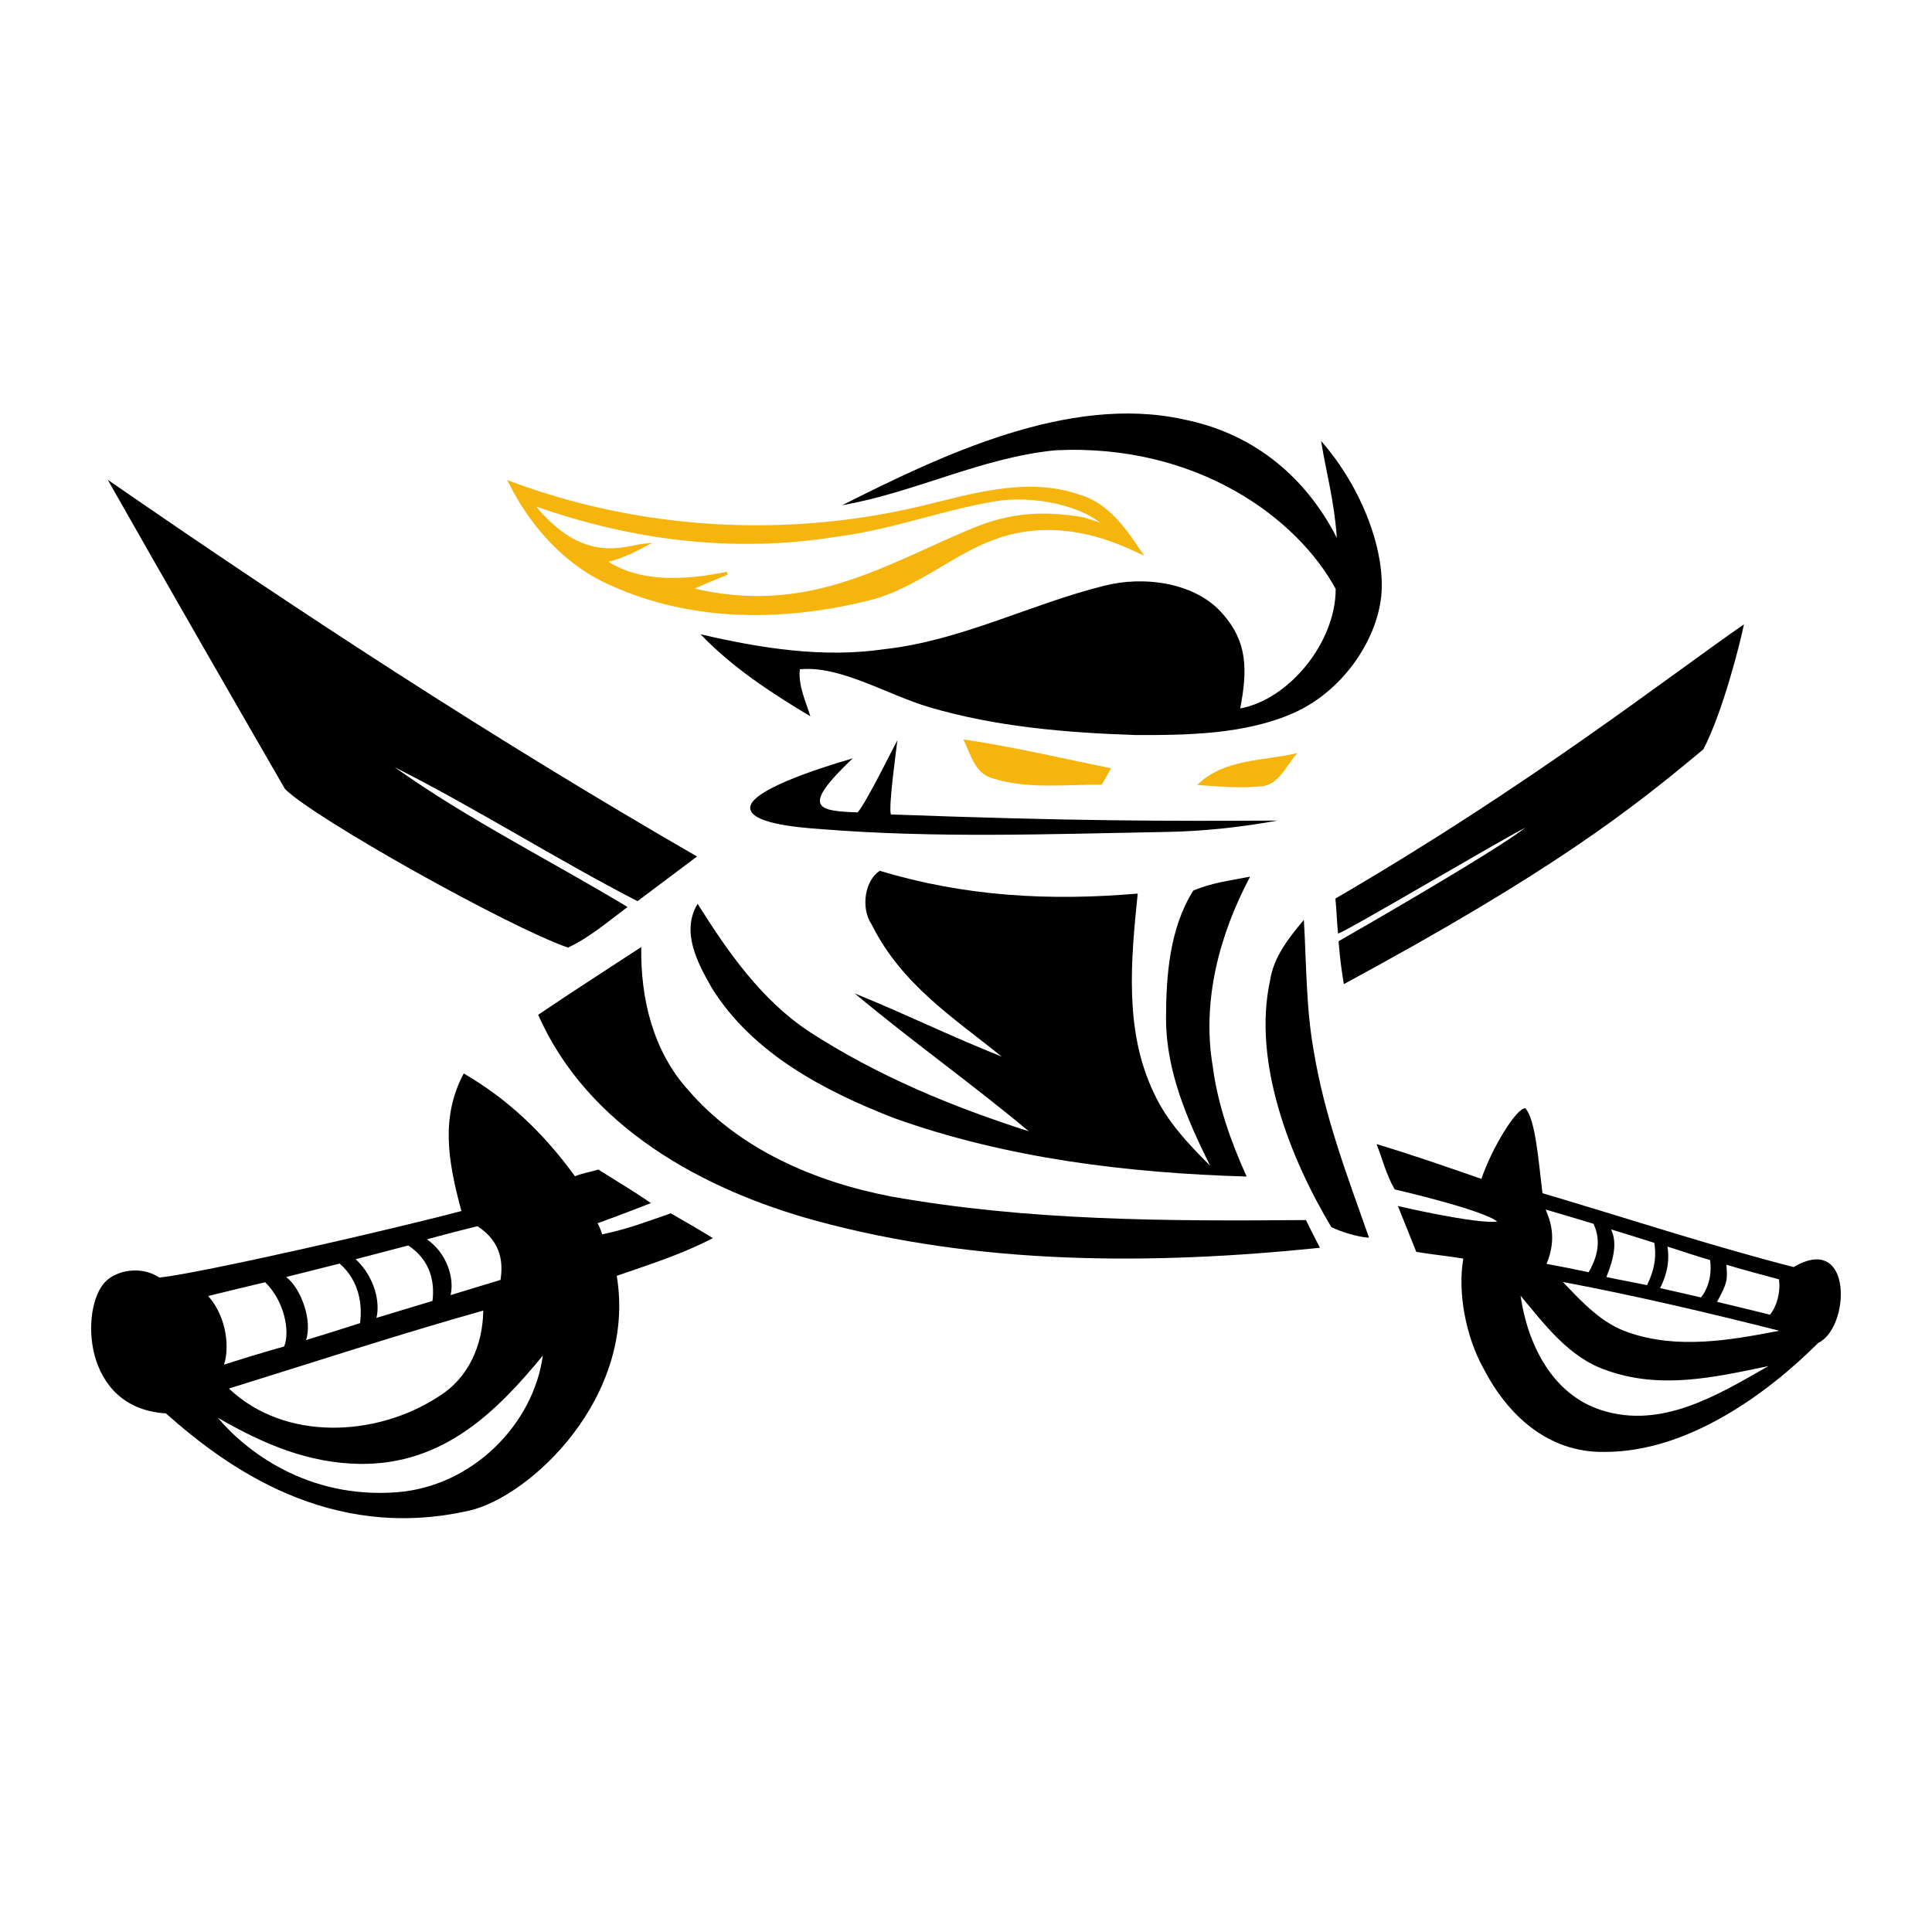 <?xml version="1.0" encoding="utf-8"?>
<!-- Generator: Adobe Illustrator 22.0.1, SVG Export Plug-In . SVG Version: 6.00 Build 0)  -->
<svg version="1.1" id="Layer_1" xmlns="http://www.w3.org/2000/svg" xmlns:xlink="http://www.w3.org/1999/xlink" x="0px" y="0px"
	 viewBox="0 0 661.6 661.6" style="enable-background:new 0 0 661.6 661.6;" xml:space="preserve">
<style type="text/css">
	.st0{display:none;}
	.st1{display:inline;fill:#FFFFFF;}
	.st2{display:none;fill:#F5B50C;}
	.st3{fill:#F5B50C;stroke:#F5B50C;stroke-miterlimit:10;}
	.st4{fill:#F5B50C;}
</style>
<g class="st0">
	<path class="st1" d="M947.6,293.6c0,13.8-11.3,25-25,25h-86.8c-13.8,0-25-11.3-25-25v-86.8c0-13.8,11.3-25,25-25h86.8
		c13.8,0,25,11.3,25,25V293.6L947.6,293.6z"/>
</g>
<path class="st0" d="M864.8,210.9c11.8-5.9,26.9-13.2,40.5-10.2c7.8,1.5,14.3,6.3,18.2,14.1c-0.4-4.6-1.3-7.6-1.9-11.5
	c5,5.7,7.7,13.2,7.1,18.4c-0.5,5.4-4.6,11.3-10.4,13.9c-5.7,2.6-12.8,2.7-18.9,2.6c-8.2-0.3-16.5-1-24.4-3.3
	c-5.1-1.5-10.6-5-15.4-4.5c-0.2,2,0.7,3.8,1.3,5.6c-4.7-2.8-9.3-5.8-13-9.8c7.1,1.7,14.5,2.8,21.9,1.8c9.1-1,17.3-5.3,26.1-7.5
	c4.7-1.2,10.9-0.4,14.1,3.3c2.9,3.3,3,6.6,2.1,11.3c5.8-1,11.4-7.8,11.4-14.2c-4.5-8.4-16.4-17.3-33.3-16.5
	C881.4,205.2,873.5,209.4,864.8,210.9z"/>
<path class="st2" d="M892.9,209.7c-6.3-2.2-12.8,0-19,1.5c-16,3.8-33.1,2.7-48.5-3c2.6,5.2,6.8,9.8,12.2,12.2
	c9.5,4.2,20.3,4.2,30.4,1.7c5.6-1.4,9.8-5.5,15.1-7.3c8-2.8,15.1,0.9,17.1,1.8C898.4,213.7,896.3,210.7,892.9,209.7z M893,212.4
	c-5-0.8-8.8-0.3-13.3,1.6c-10.3,4.4-19.4,10.2-33,6.8c1.5-0.6,2.9-1.3,4.4-1.9c-5,1-10.5,1.4-14.5-1.5c1-0.2,2.4-0.6,4.8-1.9
	c-2.3,0.2-7.4,2.8-13.5-4.9c11.7,4.2,23.9,5.8,36.2,3.8c6.4-0.8,12.4-3.1,18.8-4.2c4.7-0.8,10.8,0.5,13.3,3.1
	C895.7,213.2,893.9,212.5,893,212.4z"/>
<path class="st0" d="M871.4,238.8c0,0.5-1.1,8-0.7,8.8c21.7,0.8,32.9,0.8,45.9,0.7c-4.4,0.8-8.9,1.3-13.4,1.3
	c-13.6,0.2-27.3,0.8-41-0.4c-3.1-0.2-8.3-0.7-8.3-2.5c0-2,7.7-4.6,12.2-5.9c-6.2,5.9-4.2,6.2,0.6,6.4
	C867.8,246.1,870.9,239.7,871.4,238.8z"/>
<path class="st2" d="M879.2,238.7c5.9,0.9,11.7,2.3,17.6,3.4c-0.3,0.5-0.8,1.5-1.1,2c-4.4,0-8.9,0.6-13.1-0.8
	C880.6,242.7,880.1,240.3,879.2,238.7z"/>
<path class="st2" d="M907,244.1c3.1-3.1,7.9-2.8,11.9-3.8c-1.4,1.4-2.2,4-4.5,4C912,244.5,909.5,244.3,907,244.1z"/>
<path class="st0" d="M869.3,254.3c10.1,3,20.2,3.6,30.7,2.7c-0.8,7.9-1.6,16.3,2,23.7c1.5,3.3,4.1,6,6.7,8.6
	c-2.7-5.4-5.2-11.2-5.2-17.4c0-5.2,0.4-10.8,3.2-15.3c2.2-0.9,4.5-1.2,6.8-1.7c-3.6,6.9-5.8,14.8-4.4,22.6c0.6,4.6,2.1,8.9,4,13.1
	c-14.2-0.4-28.5-2.1-41.9-6.9c-8.3-3.2-16.8-7.7-21.7-15.4c-1.7-3-3.7-6.7-1.7-10c3.6,5.7,7.5,11.4,13.2,15.2
	c8,5.3,17,8.9,26.1,11.9c-6.8-5.6-13.9-10.7-20.7-16.4c5.9,2.4,11.6,5.2,17.4,7.5c-5.8-4.6-11.9-8.5-15.4-15.7
	C867,258.6,867.6,255.3,869.3,254.3z"/>
<path class="st0" d="M915.7,267.4c0.4-2.8,2.3-5.1,4-7.3c0.3,5.2,0.3,10.5,1.2,15.6c1.3,7.8,4,14.7,6.6,22.2c-1.2,0-3.6-0.8-4.5-1.2
	C918,288.4,913.6,277,915.7,267.4z"/>
<path class="st0" d="M828.7,271.4c4-2.7,8.2-5.4,12.2-8.1c-0.1,6.1,1.4,12.3,5.5,17c6.1,7.1,15.1,10.9,24.1,12.7
	c16.3,2.9,32.9,3,49.4,2.8c0.5,1.1,1.1,2.2,1.7,3.3c-19.9,2-40.5,2.1-59.9-3.2C848.3,292.2,834.5,284.7,828.7,271.4z"/>
<path d="M36.9,164.3c65.7,45.4,132.6,89.1,201.8,129c-6.8,5.1-13.6,10.2-20.4,15.3c-28.1-14.5-54.9-31.6-83.2-45.9
	c25.3,18,53.3,31.9,79.8,47.9c-6.6,4.9-12.9,10.4-20.4,13.9c-20.5-7.1-86.9-44.3-96.9-54.3C78.7,237.5,55.6,197.3,36.9,164.3z"/>
<path d="M457.3,307.7c66.5-38.7,113.2-75.4,139.9-93.9c-1,5.2-7.1,29.8-13.9,42.8c-24.8,20.7-51.5,41.7-123.1,80.4
	c-1.4-8-1.8-14.7-1.8-14.7c3.2-1.8,52.9-30.3,64-38.9c-9.1,4.6-61,35.4-64.2,36.3C457.8,315.7,457.7,311.6,457.3,307.7z"/>
<path d="M288.4,173c34-17.1,77.6-38,116.8-29.4c22.4,4.4,41.1,18.1,52.6,40.6c-1-13.4-3.6-22-5.4-33.2
	c14.3,16.3,22.1,38.1,20.6,53.1c-1.6,15.4-13.3,32.6-29.9,40c-16.5,7.4-36.8,7.7-54.5,7.6c-23.6-0.8-47.5-2.8-70.3-9.5
	c-14.8-4.4-30.6-14.4-44.4-13c-0.6,5.6,2,10.9,3.6,16.1c-13.5-8.1-26.7-16.7-37.6-28.1c20.6,4.8,41.9,8.2,63,5.1
	c26.2-2.9,49.9-15.4,75.2-21.7c13.5-3.5,31.3-1.2,40.6,9.6c8.4,9.5,8.6,19,6,32.4c16.6-3,32.7-22.5,32.7-40.9
	c-13-24.1-47.4-49.9-96-47.5C336,156.7,313.2,168.7,288.4,173z"/>
<path class="st3" d="M369.3,169.8c-18.1-6.2-37,0-54.7,4.2c-46.2,10.8-95.4,7.9-139.9-8.7c7.6,15.1,19.5,28.3,35.3,35
	c27.4,12.2,58.4,12.1,87.6,4.8c16-4,28.3-15.7,43.5-21.1c23.1-8.1,43.6,2.5,49.3,5.1C385.1,181.2,379.1,172.5,369.3,169.8z
	 M369.6,177.4c-14.5-2.2-25.3-0.9-38.2,4.7c-29.8,12.7-55.9,29.3-95.1,19.6c4.2-1.9,8.4-3.6,12.7-5.4c-14.3,2.9-30.3,3.9-41.9-4.2
	c2.9-0.5,7-1.8,13.9-5.5c-6.7,0.6-21.4,8-38.9-14.2c33.8,12.1,68.7,16.6,104.3,10.9c18.4-2.3,35.9-9,54.1-12.1
	c13.5-2.3,31.2,1.6,38.3,9C377.4,179.9,372.1,177.7,369.6,177.4z"/>
<path d="M307.3,253.5c-0.1,1.3-3.2,23.2-2.2,25.4c62.5,2.3,94.7,2.3,132.4,2.1c-12.7,2.3-25.6,3.7-38.5,3.9
	c-39.3,0.7-78.8,2.2-118.1-1c-8.8-0.6-24-2.1-24-7.3c0-5.8,22.3-13.2,35.1-16.9c-17.9,17-12.2,18,1.7,18.5
	C296.8,274.6,305.8,256.2,307.3,253.5z"/>
<path class="st4" d="M329.9,253.2c17,2.5,33.8,6.5,50.6,9.9c-0.8,1.4-2.4,4.2-3.2,5.6c-12.6-0.1-25.6,1.7-37.8-2.3
	C333.7,264.6,332.3,258,329.9,253.2z"/>
<path class="st4" d="M410,268.8c9-9,22.7-8.2,34.3-10.9c-3.9,4.1-6.4,11.4-13.1,11.4C424.2,270,417,269.3,410,268.8z"/>
<path d="M301.3,298.2c29.1,8.8,58.1,10.4,88.3,7.8c-2.3,22.7-4.7,47.1,5.6,68.4c4.4,9.6,11.8,17.4,19.2,24.8
	c-7.8-15.7-15-32.2-15.1-50.1c0-15,1.2-31.1,9.3-44.1c6.2-2.7,12.9-3.5,19.5-4.8c-10.5,19.8-16.6,42.5-12.8,65
	c1.7,13.1,6.2,25.7,11.6,37.7c-40.8-1.2-82.1-6.2-120.7-20c-23.9-9.3-48.4-22.1-62.4-44.5c-4.9-8.6-10.7-19.3-4.9-28.9
	c10.3,16.4,21.7,32.8,38.1,43.7c23.2,15.1,49,25.8,75.3,34.2c-19.5-16.3-40.1-30.9-59.6-47.2c16.9,6.8,33.3,14.9,50.3,21.6
	c-16.6-13.4-34.2-24.6-44.5-45.2C294.5,310.6,296.4,301.2,301.3,298.2z"/>
<path d="M434.9,335.9c1.2-8.2,6.5-14.8,11.6-20.9c0.9,15,0.7,30.1,3.4,45c3.7,22.4,11.4,42.5,18.9,63.8c-3.4,0-10.3-2.2-12.9-3.6
	C441.7,396.5,428.9,363.7,434.9,335.9z"/>
<path d="M184.3,347.5c11.7-7.9,23.5-15.5,35.3-23.2c-0.3,17.5,4,35.6,16,48.9c17.5,20.4,43.5,31.5,69.4,36.5
	c46.9,8.4,94.7,8.5,142.2,8.1c1.6,3.2,3.2,6.4,4.8,9.5c-57.5,5.9-116.6,6-172.7-9.3C240.6,407.4,201.1,385.8,184.3,347.5z"/>
<path d="M614.2,433.9c-28.4-7.3-57.9-17-86-25.3c-1.3-10.6-2.4-25.6-5.9-29.1c-3.1,0-11.5,13.8-15,24.2c-11.6-4-24.1-8.4-35.9-11.9
	c2,5.1,3.4,10.7,6.2,15.5c0,0,30,6.9,35.1,11c-6.9,1-34-5.3-34-5.3c2.1,5.2,4.2,10.5,6.3,15.7c4.6,0.8,11.5,1.5,16.1,2.3
	c-2,11.5,0.8,26.6,6.9,37.6c8.3,16.1,22.2,28.9,41.4,28.6c28.3,0.1,55.6-19.7,73.2-37.3C633.7,454.6,634.6,421.9,614.2,433.9z
	 M571,426.9c5.5,1.7,9.1,3,14.6,4.6c0.5,3.4,0.2,8.6-3.1,12.8c-5-1.2-8.9-2-14-3.2C571.5,435.1,571.6,430.4,571,426.9z M551.7,421
	c4.9,1.5,9.8,3,14.8,4.6c0.6,3.6,0.6,8.2-2.5,14.5c-4.6-1-9.4-1.8-13.9-2.8C552.9,430.4,553.7,425.2,551.7,421z M529.3,414.2
	c5.2,1.5,10.5,3.1,15.8,4.7c0.2,0.1,0.4,0.1,0.6,0.2c1.7,3.7,2.7,9.1-1.7,16.6c-0.1,0-0.2-0.1-0.3-0.1c-5.2-1.1-9.2-1.9-14.1-2.8
	C533.3,424,530.8,417.8,529.3,414.2z M548.4,482.9c-16.9-5.4-25.3-22.6-27.7-39.2c8.3,9.9,16.5,21.1,29.3,25.5
	c18.6,6.7,36.9,2.5,55.6-1.4C588.1,477.8,569,489.5,548.4,482.9z M557.7,456.3c-9.3-3.1-16-10.5-22.5-17.3
	c24.9,4.7,49.6,10.5,74.1,16.7C592.4,459,574.4,462.1,557.7,456.3z M606.1,450.2c-6.1-1.5-11.4-2.8-18.1-4.4c3.8-7,3.5-7.6,3.2-12.7
	c6,1.8,12,3.4,18,5C609.8,442.6,608.4,447.5,606.1,450.2z"/>
<path d="M244.1,424c-4.6-2.9-9.7-5.8-14.4-8.5c-8.7,3-14.5,5.3-23.5,7.2c-0.3-1-1-3-1.6-3.8c4.5-1.6,13.2-4.9,18.3-6.9
	c-5.7-4-12.7-8.1-18-11.5c-2.5,0.8-5.3,1.2-8,2.3c-11.2-15.4-23.5-26.7-38.1-35.2c-7.9,14.9-5.5,29.7-0.8,47.1
	c-22,5.9-88.6,21.2-103.4,22.8c-6.3-4.2-14.8-2.5-18.6,1.5c-8.5,8.8-8,43.3,20.8,45c20.6,18.3,56,44.2,103.9,33.3
	c20.7-4.7,57.4-38.7,50.5-80.4C222.2,433.1,233.8,429.4,244.1,424z M163.5,419.9c8.6,5.6,8.7,13.1,7.9,18.4l-17.1,5.2
	c1.4-5.9-1.4-14.5-8.1-19.1C153,422.5,163.5,419.9,163.5,419.9z M165.5,448.8c-0.2,11.9-5,23.1-15.4,29.5
	c-21.2,13.8-52.5,15.4-71.7-2.8C107.7,466.4,136,457.1,165.5,448.8z M139.8,426.5c7.7,5.1,9.1,12.6,8.3,19l-19.2,5.8
	c1.3-5.1-0.4-13.8-7.1-20.1C121.8,431.2,133.4,428.2,139.8,426.5z M116.3,432.7c6.9,6,7.8,14.4,7,20.4c-7.4,2.4-18.5,5.8-18.5,5.8
	c2.2-6.5-1.5-17.5-6.8-21.6C103.6,435.9,116.3,432.7,116.3,432.7z M90.8,439.1c6.6,6.4,8.6,16.9,6.5,22c-0.3,0.1-6.1,1.6-20.6,6.2
	c1.8-5.1,1.3-15.9-5.4-23.5C77.4,442.3,90.6,439.1,90.8,439.1z M136,511c-30.9,2.4-52-14.3-61.4-25.5c16.1,9.3,31.2,15.5,48.5,15.8
	c29,0.4,47.3-18.3,62.8-37.1C182.6,488,161.6,509,136,511z"/>
</svg>
